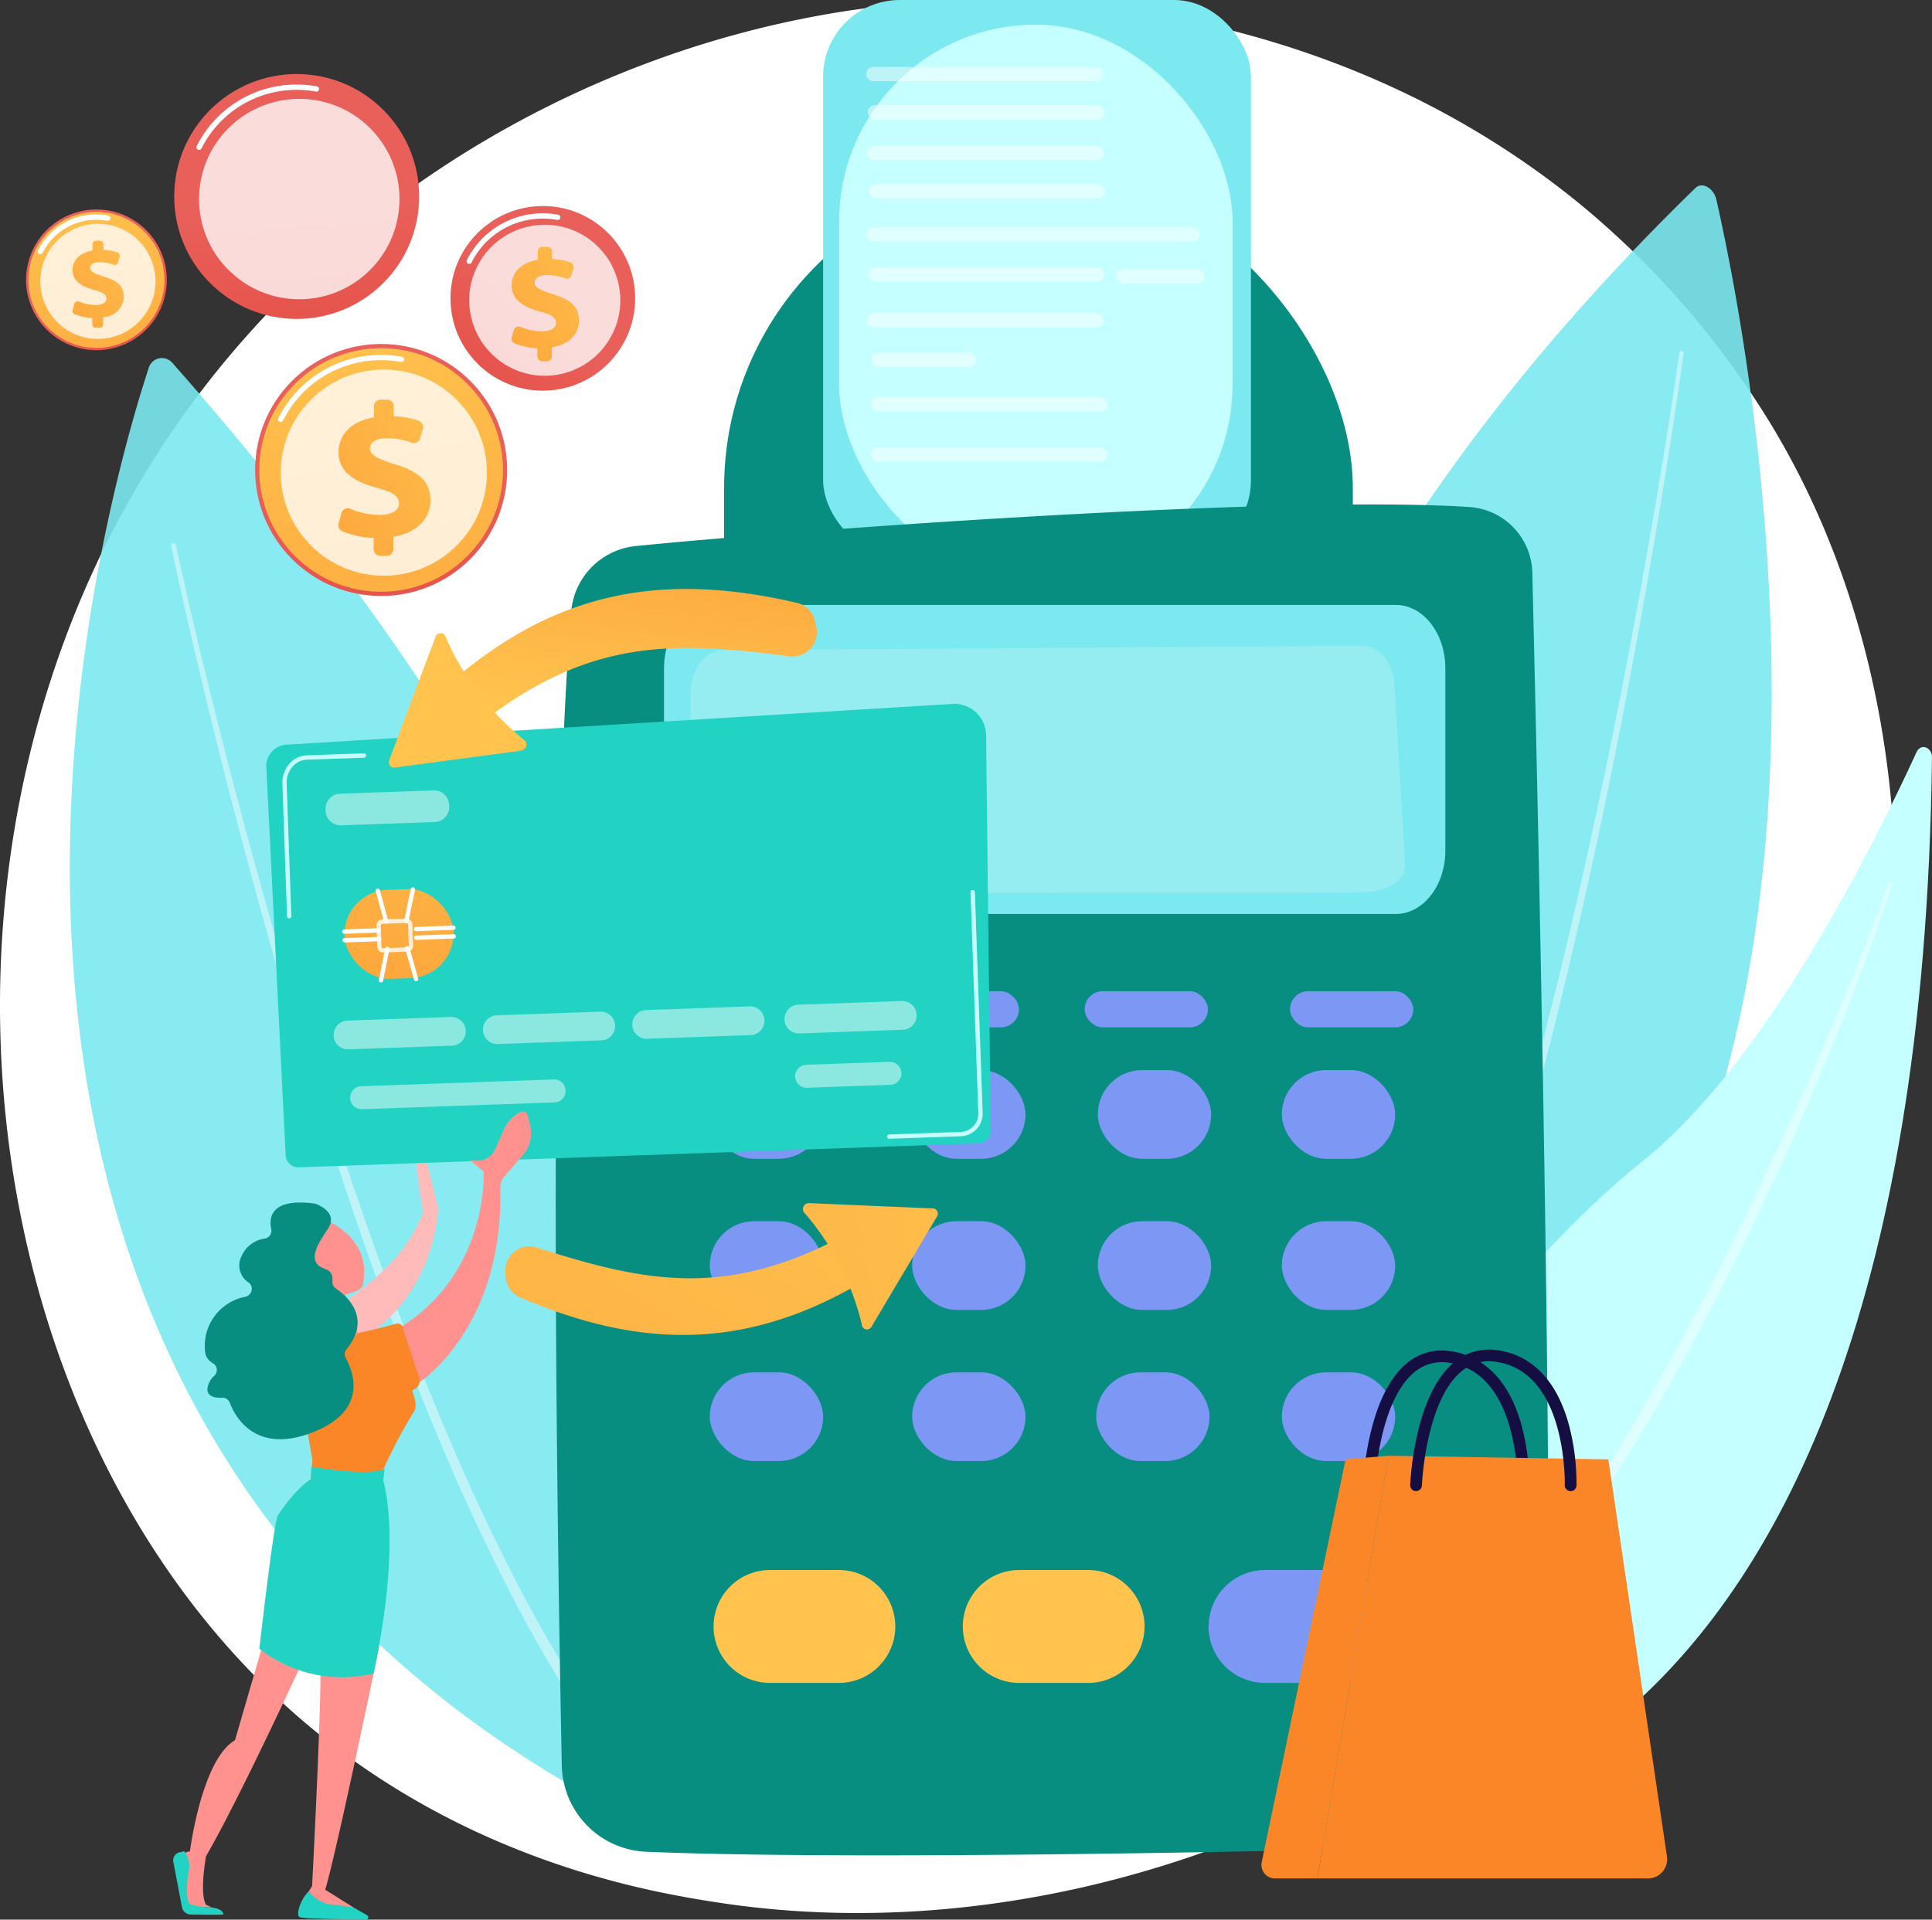 <svg xmlns="http://www.w3.org/2000/svg" xmlns:xlink="http://www.w3.org/1999/xlink" width="181.347" height="180.225" viewBox="0 0 181.347 180.225">
  <rect x="0" y="0" width="181.347" height="180.225" fill="#333333" stroke="none"/>
  <defs>
    <linearGradient id="linear-gradient" x1="12.325" y1="5.479" x2="16.42" y2="-0.862" gradientUnits="objectBoundingBox">
      <stop offset="0" stop-color="#ffc34e"/>
      <stop offset="1" stop-color="#fb8627"/>
    </linearGradient>
    <linearGradient id="linear-gradient-2" x1="11.216" y1="2.951" x2="15.31" y2="-3.391" xlink:href="#linear-gradient"/>
    <linearGradient id="linear-gradient-3" x1="-0.184" y1="1.294" x2="0.486" y2="0.516" gradientUnits="objectBoundingBox">
      <stop offset="0" stop-color="#e1473d"/>
      <stop offset="1" stop-color="#e9605a"/>
    </linearGradient>
    <linearGradient id="linear-gradient-4" x1="0.878" y1="-0.071" x2="-1.173" y2="3.028" xlink:href="#linear-gradient"/>
    <linearGradient id="linear-gradient-5" x1="1.304" y1="-0.302" x2="-1.589" y2="2.559" xlink:href="#linear-gradient"/>
    <linearGradient id="linear-gradient-11" x1="1.304" y1="-0.302" x2="-1.589" y2="2.559" xlink:href="#linear-gradient"/>
    <linearGradient id="linear-gradient-15" x1="-13.118" y1="-3.746" x2="-13.519" y2="-2.841" gradientUnits="objectBoundingBox">
      <stop offset="0" stop-color="#febbba"/>
      <stop offset="1" stop-color="#ff928e"/>
    </linearGradient>
    <linearGradient id="linear-gradient-16" x1="1.884" y1="0.349" x2="-4.911" y2="4.11" xlink:href="#linear-gradient"/>
    <linearGradient id="linear-gradient-17" x1="3.37" y1="0.659" x2="-16.625" y2="4.094" xlink:href="#linear-gradient"/>
    <linearGradient id="linear-gradient-18" x1="1.182" y1="-2.007" x2="-0.616" y2="4.602" xlink:href="#linear-gradient"/>
    <linearGradient id="linear-gradient-19" x1="1.843" y1="1.247" x2="2.474" y2="-0.763" xlink:href="#linear-gradient"/>
    <linearGradient id="linear-gradient-20" x1="4.88" y1="0.594" x2="6.706" y2="-1.764" xlink:href="#linear-gradient"/>
    <linearGradient id="linear-gradient-21" x1="-14.426" y1="0.5" x2="-13.426" y2="0.5" xlink:href="#linear-gradient-15"/>
    <linearGradient id="linear-gradient-22" x1="-27.735" y1="0.5" x2="-26.735" y2="0.5" xlink:href="#linear-gradient-15"/>
    <linearGradient id="linear-gradient-23" x1="-15.879" y1="0.5" x2="-14.879" y2="0.5" xlink:href="#linear-gradient-15"/>
    <linearGradient id="linear-gradient-24" x1="-16.802" y1="-2.729" x2="-14.783" y2="0.557" xlink:href="#linear-gradient"/>
    <linearGradient id="linear-gradient-25" x1="-44.966" y1="0.5" x2="-43.966" y2="0.5" xlink:href="#linear-gradient-15"/>
    <linearGradient id="linear-gradient-26" x1="-23.354" y1="0.531" x2="-19.373" y2="0.806" xlink:href="#linear-gradient-15"/>
    <linearGradient id="linear-gradient-27" x1="-14.625" y1="0.5" x2="-13.625" y2="0.5" gradientUnits="objectBoundingBox">
      <stop offset="0" stop-color="#2b3582"/>
      <stop offset="1" stop-color="#150e42"/>
    </linearGradient>
    <linearGradient id="linear-gradient-28" x1="-6.981" y1="0.276" x2="-5.88" y2="1.692" xlink:href="#linear-gradient"/>
    <linearGradient id="linear-gradient-29" x1="-20.915" y1="-1.076" x2="-14.764" y2="1.289" xlink:href="#linear-gradient"/>
    <linearGradient id="linear-gradient-30" x1="-15.194" y1="0.5" x2="-14.194" y2="0.5" xlink:href="#linear-gradient-27"/>
  </defs>
  <g id="transfer" transform="translate(-446.278 -455)">
    <path id="Path_600" data-name="Path 600" d="M616.746,576.337c-17.263,40.647-63.247,63.417-103.124,57.275-6.489-1-24.278-3.977-40.028-18.022-30.32-27.039-36.8-80.58-12.346-118.311,17.8-27.462,49.712-43.029,80.033-42.25,6.531.168,31.561,1.2,53.558,19.34a82.493,82.493,0,0,1,16.78,19.038C626.7,516.99,628,549.847,616.746,576.337Z" fill="#fff"/>
    <g id="Group_170" data-name="Group 170" transform="translate(555.646 472.404)">
      <g id="Group_168" data-name="Group 168" transform="translate(0 0)" opacity="0.9">
        <path id="Path_601" data-name="Path 601" d="M2197.192,726.741c3.8,16.736,22.763,114.343-47.207,131.928,0,0-25.7-64.054,45.244-133.039C2195.85,725.026,2196.944,725.648,2197.192,726.741Z" transform="translate(-2145.45 -725.394)" fill="#7be9ef"/>
        <path id="Path_602" data-name="Path 602" d="M2437.406,967.1c-.688,4.819-1.464,9.629-2.277,14.43s-1.68,9.595-2.594,14.378q-2.735,14.352-6.133,28.562-1.728,7.1-3.661,14.137c-1.313,4.687-2.708,9.349-4.217,13.974-1.529,4.617-3.182,9.193-5.027,13.687s-5.146,8.49-7.587,12.673c-.132.226,1.2.936,1.428,1.069a.474.474,0,0,0,.649-.17l0,0a107.289,107.289,0,0,0,6.322-13.235c1.834-4.528,3.473-9.129,4.985-13.769,1.492-4.646,2.868-9.326,4.162-14.028q1.916-7.06,3.6-14.177,3.357-14.235,6.006-28.62,1.338-7.187,2.528-14.4c.791-4.809,1.544-9.623,2.211-14.454a.2.2,0,1,0-.4-.055Z" transform="translate(-2389.138 -951.383)" fill="#fff" opacity="0.45"/>
      </g>
      <g id="Group_169" data-name="Group 169" transform="translate(13.555 52.731)">
        <path id="Path_603" data-name="Path 603" d="M2414.471,1545.6c.012-.966-1.06-1.338-1.444-.5-3.712,8.1-14,28.941-25.449,38.175-18.638,15.035-36.588,43.736-30.222,63.111C2357.357,1646.381,2413.215,1650.813,2414.471,1545.6Z" transform="translate(-2356.048 -1544.63)" fill="#c5ffff"/>
        <path id="Path_604" data-name="Path 604" d="M2533.292,1742.3c-.062.2-.153.447-.233.677l-.256.7-.526,1.394-1.074,2.777q-1.092,2.767-2.236,5.5-2.274,5.478-4.711,10.848c-3.271,7.143-6.693,14.185-10.429,20.974-1.88,3.383-3.769,6.76-5.776,10.032s-4.078,6.485-6.251,9.595a118.9,118.9,0,0,1-14.294,17.215.23.23,0,0,0-.024.284.151.151,0,0,0,.23.039,91.4,91.4,0,0,0,7.774-7.913c2.452-2.831,4.761-5.835,7-8.91a192.236,192.236,0,0,0,12.187-19.655c1.866-3.42,3.636-6.915,5.363-10.438s3.387-7.1,4.959-10.727,3.111-7.281,4.557-10.987q1.079-2.783,2.11-5.594c.34-.939.68-1.878,1.008-2.824l.483-1.424.235-.716c.076-.246.153-.466.227-.754a.215.215,0,0,0-.109-.253.156.156,0,0,0-.2.115Z" transform="translate(-2478.987 -1729.417)" fill="#fff" opacity="0.43"/>
      </g>
    </g>
    <g id="Group_171" data-name="Group 171" transform="translate(452.837 488.616)" opacity="0.9">
      <path id="Path_605" data-name="Path 605" d="M555.6,978.15c-4.755,14.5-28.982,100.02,47.184,137.169,0,0,30.442-52.195-44.991-137.625A1.291,1.291,0,0,0,555.6,978.15Z" transform="translate(-548.188 -977.258)" fill="#7be9ef"/>
      <path id="Path_606" data-name="Path 606" d="M695.889,1247.559c1.005,4.774,2.108,9.522,3.252,14.261s2.347,9.464,3.6,14.175c2.511,9.422,5.234,18.789,8.244,28.068s6.3,18.47,10.091,27.471q2.818,6.758,6.133,13.3a123.209,123.209,0,0,0,7.34,12.7.525.525,0,1,0,.872-.584v0a122.21,122.21,0,0,1-7.342-12.56q-3.331-6.482-6.173-13.211c-3.819-8.949-7.149-18.108-10.208-27.352s-5.821-18.591-8.378-27.99q-1.918-7.05-3.673-14.144c-1.167-4.729-2.294-9.47-3.322-14.228v0a.222.222,0,0,0-.435.093Z" transform="translate(-686.378 -1229.91)" fill="#fff" opacity="0.45"/>
    </g>
    <g id="Group_176" data-name="Group 176" transform="translate(498.444 455)">
      <rect id="Rectangle_78" data-name="Rectangle 78" width="59.015" height="64.638" rx="29.508" transform="translate(15.802 16.303)" fill="#078e81"/>
      <g id="Group_173" data-name="Group 173" transform="translate(25.098 0)">
        <rect id="Rectangle_79" data-name="Rectangle 79" width="40.155" height="52.279" rx="7.192" fill="#7be9ef"/>
        <rect id="Rectangle_80" data-name="Rectangle 80" width="36.924" height="52.279" rx="18.462" transform="translate(1.503 2.313)" fill="#c5ffff"/>
        <g id="Group_172" data-name="Group 172" transform="translate(4.035 6.286)" opacity="0.5">
          <rect id="Rectangle_81" data-name="Rectangle 81" width="22.208" height="1.337" rx="0.668" fill="#fff"/>
          <rect id="Rectangle_82" data-name="Rectangle 82" width="22.208" height="1.337" rx="0.668" transform="translate(0.154 3.599)" fill="#fff"/>
          <rect id="Rectangle_83" data-name="Rectangle 83" width="22.208" height="1.337" rx="0.668" transform="translate(0.077 7.396)" fill="#fff"/>
          <rect id="Rectangle_84" data-name="Rectangle 84" width="22.208" height="1.337" rx="0.668" transform="translate(0.446 30.992)" fill="#fff"/>
          <rect id="Rectangle_85" data-name="Rectangle 85" width="22.208" height="1.337" rx="0.668" transform="translate(0.446 35.727)" fill="#fff"/>
          <rect id="Rectangle_86" data-name="Rectangle 86" width="22.208" height="1.337" rx="0.668" transform="translate(0.231 10.994)" fill="#fff"/>
          <rect id="Rectangle_87" data-name="Rectangle 87" width="31.307" height="1.337" rx="0.668" transform="translate(0 15.056)" fill="#fff"/>
          <rect id="Rectangle_88" data-name="Rectangle 88" width="22.208" height="1.337" rx="0.668" transform="translate(0.154 18.808)" fill="#fff"/>
          <rect id="Rectangle_89" data-name="Rectangle 89" width="22.208" height="1.337" rx="0.668" transform="translate(0.077 23.127)" fill="#fff"/>
          <rect id="Rectangle_90" data-name="Rectangle 90" width="8.294" height="1.337" rx="0.668" transform="translate(23.476 18.98)" fill="#fff"/>
          <rect id="Rectangle_91" data-name="Rectangle 91" width="9.887" height="1.337" rx="0.668" transform="translate(0.446 26.821)" fill="#fff"/>
        </g>
      </g>
      <g id="Group_175" data-name="Group 175" transform="translate(0 47.364)">
        <g id="Group_174" data-name="Group 174">
          <path id="Path_607" data-name="Path 607" d="M1348.407,1197.324c.491,20.207,2.082,89.909,1.322,114.609a4.909,4.909,0,0,1-4.7,4.8c-12.676.424-59.146,1.5-79.88.609a8.27,8.27,0,0,1-7.842-8.169c-.431-21.21-1.381-80.866.878-108.194a6.749,6.749,0,0,1,5.99-6.209c13.8-1.41,60.474-4.856,78.387-3.67A6.329,6.329,0,0,1,1348.407,1197.324Z" transform="translate(-1256.74 -1190.859)" fill="#078e81"/>
          <path id="Path_608" data-name="Path 608" d="M1487.985,1343.275V1360.4c0,3.284-2.083,5.946-4.653,5.946H1419.3c-2.57,0-4.653-2.662-4.653-5.946v-17.125c0-3.284,2.083-5.946,4.653-5.946h64.031C1485.9,1337.329,1487.985,1339.991,1487.985,1343.275Z" transform="translate(-1404.484 -1327.901)" fill="#7be9ef"/>
          <path id="Path_609" data-name="Path 609" d="M1454.366,1398.531a2.8,2.8,0,0,1,2.172-1.164l59.926-.4c1.6-.011,2.932,1.556,3.054,3.6l1.013,17c.083,1.392-1.723,2.538-4.006,2.542l-58.911.107c-2.28,0-4.148-1.132-4.148-2.522l0-16.38A4.561,4.561,0,0,1,1454.366,1398.531Z" transform="translate(-1440.802 -1383.702)" fill="#fff" opacity="0.2"/>
        </g>
        <path id="Path_610" data-name="Path 610" d="M1486.8,2750.276a5.3,5.3,0,0,0,5.3,5.3h6.458a5.3,5.3,0,0,0,5.3-5.3h0a5.3,5.3,0,0,0-5.3-5.3H1492.1a5.3,5.3,0,0,0-5.3,5.3Z" transform="translate(-1471.987 -2644.939)" fill="url(#linear-gradient)"/>
        <path id="Path_611" data-name="Path 611" d="M2208.691,2750.276a5.305,5.305,0,0,0,5.3,5.3h6.458a5.3,5.3,0,0,0,5.3-5.3h0a5.3,5.3,0,0,0-5.3-5.3H2214a5.3,5.3,0,0,0-5.3,5.3Z" transform="translate(-2147.417 -2644.939)" fill="#7d97f4"/>
        <path id="Path_612" data-name="Path 612" d="M1850.369,2750.276a5.3,5.3,0,0,0,5.3,5.3h6.458a5.3,5.3,0,0,0,5.3-5.3h0a5.3,5.3,0,0,0-5.3-5.3h-6.458a5.3,5.3,0,0,0-5.3,5.3Z" transform="translate(-1812.16 -2644.939)" fill="url(#linear-gradient-2)"/>
        <rect id="Rectangle_92" data-name="Rectangle 92" width="10.641" height="8.328" rx="4.164" transform="translate(68.152 53.1)" fill="#7d97f4"/>
        <rect id="Rectangle_93" data-name="Rectangle 93" width="10.641" height="8.328" rx="4.164" transform="translate(68.152 67.288)" fill="#7d97f4"/>
        <rect id="Rectangle_94" data-name="Rectangle 94" width="10.641" height="8.328" rx="4.164" transform="translate(68.152 81.477)" fill="#7d97f4"/>
        <rect id="Rectangle_95" data-name="Rectangle 95" width="10.641" height="8.328" rx="4.164" transform="translate(50.879 53.1)" fill="#7d97f4"/>
        <rect id="Rectangle_96" data-name="Rectangle 96" width="10.641" height="8.328" rx="4.164" transform="translate(50.879 67.288)" fill="#7d97f4"/>
        <rect id="Rectangle_97" data-name="Rectangle 97" width="10.641" height="8.328" rx="4.164" transform="translate(50.724 81.477)" fill="#7d97f4"/>
        <rect id="Rectangle_98" data-name="Rectangle 98" width="10.641" height="8.328" rx="4.164" transform="translate(33.452 53.1)" fill="#7d97f4"/>
        <rect id="Rectangle_99" data-name="Rectangle 99" width="10.641" height="8.328" rx="4.164" transform="translate(33.452 67.288)" fill="#7d97f4"/>
        <rect id="Rectangle_100" data-name="Rectangle 100" width="10.641" height="8.328" rx="4.164" transform="translate(33.452 81.477)" fill="#7d97f4"/>
        <rect id="Rectangle_101" data-name="Rectangle 101" width="10.641" height="8.328" rx="4.164" transform="translate(14.457 53.1)" fill="#7d97f4"/>
        <rect id="Rectangle_102" data-name="Rectangle 102" width="10.641" height="8.328" rx="4.164" transform="translate(14.457 67.288)" fill="#7d97f4"/>
        <rect id="Rectangle_103" data-name="Rectangle 103" width="10.641" height="8.328" rx="4.164" transform="translate(14.457 81.477)" fill="#7d97f4"/>
        <rect id="Rectangle_104" data-name="Rectangle 104" width="11.567" height="3.393" rx="1.696" transform="translate(12.631 45.697)" fill="#7d97f4"/>
        <rect id="Rectangle_105" data-name="Rectangle 105" width="11.567" height="3.393" rx="1.696" transform="translate(31.909 45.697)" fill="#7d97f4"/>
        <rect id="Rectangle_106" data-name="Rectangle 106" width="11.567" height="3.393" rx="1.696" transform="translate(49.645 45.697)" fill="#7d97f4"/>
        <rect id="Rectangle_107" data-name="Rectangle 107" width="11.567" height="3.393" rx="1.696" transform="translate(68.923 45.697)" fill="#7d97f4"/>
      </g>
    </g>
    <g id="Group_185" data-name="Group 185" transform="translate(446.3 457.188)">
      <g id="Group_178" data-name="Group 178" transform="translate(0 15.061)">
        <circle id="Ellipse_45" data-name="Ellipse 45" cx="6.604" cy="6.604" r="6.604" transform="matrix(0.428, -0.904, 0.904, 0.428, 0.233, 12.168)" fill="url(#linear-gradient-3)"/>
        <circle id="Ellipse_46" data-name="Ellipse 46" cx="6.384" cy="6.384" r="6.384" transform="translate(0 9.029) rotate(-45)" fill="url(#linear-gradient-4)"/>
        <path id="Path_613" data-name="Path 613" d="M501.5,771.58a.248.248,0,0,1-.221-.36,6.115,6.115,0,0,1,5.486-3.378,6.2,6.2,0,0,1,1.108.1.248.248,0,0,1-.089.488,5.686,5.686,0,0,0-1.019-.092,5.622,5.622,0,0,0-5.043,3.105A.248.248,0,0,1,501.5,771.58Z" transform="translate(-497.737 -764.956)" fill="#fff"/>
        <circle id="Ellipse_47" data-name="Ellipse 47" cx="5.404" cy="5.404" r="5.404" transform="translate(1.526 9.168) rotate(-45)" fill="#fff" opacity="0.78"/>
        <g id="Group_177" data-name="Group 177" transform="translate(6.788 5.344)">
          <path id="Path_614" data-name="Path 614" d="M553.931,813.844v-.588a4.794,4.794,0,0,1-1.65-.358.34.34,0,0,1-.188-.4l.149-.548a.343.343,0,0,1,.465-.224,3.979,3.979,0,0,0,1.523.321c.59,0,1.03-.2,1.03-.61,0-.37-.34-.59-1.16-.81-1.171-.32-2.011-.83-2.011-1.861,0-.93.68-1.641,1.861-1.831v-.588a.343.343,0,0,1,.343-.343h.345a.342.342,0,0,1,.342.343v.528a4.369,4.369,0,0,1,1.307.235.341.341,0,0,1,.213.411l-.137.506a.342.342,0,0,1-.451.231,3.566,3.566,0,0,0-1.282-.233c-.7,0-.9.29-.9.55,0,.32.42.54,1.331.82,1.3.39,1.841.93,1.841,1.9a2,2,0,0,1-1.941,1.891v.658a.342.342,0,0,1-.343.343h-.345A.343.343,0,0,1,553.931,813.844Z" transform="translate(-552.081 -806.003)" fill="url(#linear-gradient-5)"/>
        </g>
      </g>
      <g id="Group_180" data-name="Group 180" transform="translate(11.569 0)">
        <circle id="Ellipse_48" data-name="Ellipse 48" cx="11.496" cy="11.496" r="11.496" transform="translate(0 16.258) rotate(-45)" fill="url(#linear-gradient-3)"/>
        <circle id="Ellipse_49" data-name="Ellipse 49" cx="11.114" cy="11.114" r="11.114" transform="translate(0.541 16.258) rotate(-45)" fill="url(#linear-gradient-4)"/>
        <path id="Path_615" data-name="Path 615" d="M732.959,584.481a.248.248,0,0,1-.221-.36,10.463,10.463,0,0,1,9.386-5.779,10.6,10.6,0,0,1,1.9.171.248.248,0,1,1-.089.488,10.1,10.1,0,0,0-1.806-.162,9.97,9.97,0,0,0-8.943,5.506A.248.248,0,0,1,732.959,584.481Z" transform="translate(-725.866 -572.591)" fill="#fff"/>
        <circle id="Ellipse_50" data-name="Ellipse 50" cx="9.407" cy="9.407" r="9.407" transform="translate(3.197 16.5) rotate(-45)" fill="#fff" opacity="0.78"/>
        <g id="Group_179" data-name="Group 179" transform="translate(12.357 9.843)">
          <path id="Path_616" data-name="Path 616" d="M821.559,655.569v-1.023a8.35,8.35,0,0,1-2.872-.623.592.592,0,0,1-.327-.7l.26-.953a.6.6,0,0,1,.81-.39,6.929,6.929,0,0,0,2.651.558c1.028,0,1.794-.348,1.794-1.062,0-.644-.592-1.028-2.02-1.411-2.038-.557-3.5-1.446-3.5-3.24,0-1.62,1.184-2.856,3.24-3.187v-1.023a.6.6,0,0,1,.6-.6h.6a.6.6,0,0,1,.6.6v.919a7.61,7.61,0,0,1,2.276.409.593.593,0,0,1,.371.716l-.239.882a.6.6,0,0,1-.785.4,6.21,6.21,0,0,0-2.232-.405c-1.219,0-1.567.505-1.567.958,0,.557.731.94,2.316,1.428,2.264.679,3.2,1.62,3.2,3.309,0,1.55-1.149,2.943-3.379,3.292v1.145a.6.6,0,0,1-.6.6h-.6A.6.6,0,0,1,821.559,655.569Z" transform="translate(-818.339 -641.919)" fill="url(#linear-gradient-5)"/>
        </g>
      </g>
      <g id="Group_182" data-name="Group 182" transform="translate(19.026 25.206)">
        <circle id="Ellipse_51" data-name="Ellipse 51" cx="11.829" cy="11.829" r="11.829" transform="translate(0 16.729) rotate(-45)" fill="url(#linear-gradient-3)"/>
        <circle id="Ellipse_52" data-name="Ellipse 52" cx="11.436" cy="11.436" r="11.436" transform="translate(0.556 16.729) rotate(-45)" fill="url(#linear-gradient-4)"/>
        <path id="Path_617" data-name="Path 617" d="M852.01,978.951a.248.248,0,0,1-.221-.36,10.76,10.76,0,0,1,9.651-5.942,10.907,10.907,0,0,1,1.949.175.248.248,0,0,1-.089.488,10.409,10.409,0,0,0-1.86-.167,10.266,10.266,0,0,0-9.209,5.67A.248.248,0,0,1,852.01,978.951Z" transform="translate(-844.711 -966.724)" fill="#fff"/>
        <circle id="Ellipse_53" data-name="Ellipse 53" cx="9.679" cy="9.679" r="9.679" transform="translate(3.29 16.979) rotate(-45)" fill="#fff" opacity="0.78"/>
        <g id="Group_181" data-name="Group 181" transform="translate(12.715 10.128)">
          <path id="Path_618" data-name="Path 618" d="M943.074,1052v-1.053a8.591,8.591,0,0,1-2.955-.641.609.609,0,0,1-.337-.72l.267-.981a.614.614,0,0,1,.833-.4,7.131,7.131,0,0,0,2.728.574c1.057,0,1.846-.358,1.846-1.093,0-.663-.609-1.057-2.079-1.451-2.1-.573-3.6-1.488-3.6-3.333,0-1.667,1.219-2.939,3.333-3.28v-1.053a.614.614,0,0,1,.614-.614h.619a.614.614,0,0,1,.614.614v.946a7.826,7.826,0,0,1,2.342.421.611.611,0,0,1,.382.737l-.246.907a.612.612,0,0,1-.808.413,6.388,6.388,0,0,0-2.3-.417c-1.255,0-1.613.52-1.613.986,0,.573.753.968,2.383,1.47,2.33.7,3.3,1.667,3.3,3.405,0,1.595-1.183,3.029-3.477,3.387V1052a.614.614,0,0,1-.614.614h-.619A.614.614,0,0,1,943.074,1052Z" transform="translate(-939.76 -1037.957)" fill="url(#linear-gradient-11)"/>
        </g>
      </g>
      <g id="Group_184" data-name="Group 184" transform="translate(39.081 13.972)">
        <circle id="Ellipse_54" data-name="Ellipse 54" cx="8.667" cy="8.667" r="8.667" transform="translate(3.183 3.183)" fill="url(#linear-gradient-3)"/>
        <circle id="Ellipse_55" data-name="Ellipse 55" cx="8.379" cy="8.379" r="8.379" transform="translate(0 11.85) rotate(-45)" fill="url(#linear-gradient-4)"/>
        <path id="Path_619" data-name="Path 619" d="M1126.944,770.891a.248.248,0,0,1-.221-.36,7.949,7.949,0,0,1,7.131-4.39,8.04,8.04,0,0,1,1.44.13.248.248,0,1,1-.089.488,7.544,7.544,0,0,0-1.351-.122,7.456,7.456,0,0,0-6.688,4.118A.248.248,0,0,1,1126.944,770.891Z" transform="translate(-1122.003 -762.274)" fill="#fff"/>
        <circle id="Ellipse_56" data-name="Ellipse 56" cx="7.092" cy="7.092" r="7.092" transform="matrix(0.973, -0.23, 0.23, 0.973, 3.501, 6.76)" fill="#fff" opacity="0.78"/>
        <g id="Group_183" data-name="Group 183" transform="translate(8.909 7.013)">
          <path id="Path_620" data-name="Path 620" d="M1194.628,825.312v-.771a6.291,6.291,0,0,1-2.165-.469.446.446,0,0,1-.247-.527l.2-.719a.45.45,0,0,1,.611-.294,5.224,5.224,0,0,0,2,.421c.775,0,1.353-.263,1.353-.8,0-.486-.446-.775-1.523-1.063-1.536-.42-2.639-1.09-2.639-2.442,0-1.221.893-2.153,2.442-2.4v-.772a.45.45,0,0,1,.45-.45h.453a.45.45,0,0,1,.45.45v.693a5.737,5.737,0,0,1,1.716.308.447.447,0,0,1,.28.54l-.18.665a.448.448,0,0,1-.592.3,4.681,4.681,0,0,0-1.683-.306c-.919,0-1.182.381-1.182.722,0,.42.552.709,1.746,1.077,1.707.512,2.416,1.221,2.416,2.495,0,1.169-.867,2.219-2.547,2.482v.863a.45.45,0,0,1-.45.45h-.453A.45.45,0,0,1,1194.628,825.312Z" transform="translate(-1192.2 -815.021)" fill="url(#linear-gradient-5)"/>
        </g>
      </g>
    </g>
    <g id="Group_201" data-name="Group 201" transform="translate(462.538 510.296)">
      <path id="Path_621" data-name="Path 621" d="M860.082,2121.552s-.282,12.256-13.168,14.4l-2.313-2.284s11.159-3.794,14.063-11.723l-.62-4.2.437-2.782Z" transform="translate(-835.223 -2063.414)" fill="url(#linear-gradient-15)"/>
      <g id="Group_186" data-name="Group 186" transform="translate(31.18 57.655)">
        <path id="Path_622" data-name="Path 622" d="M1219.6,2237.994c-12.014,8.141-22.548,8.519-34.91,3.213a2.239,2.239,0,0,1-1.357-1.987l-.016-.5a2.235,2.235,0,0,1,2.912-2.2c10.639,3.391,18.572,5.086,30.98-2.3a2.234,2.234,0,0,1,3.35,1.6h0A2.237,2.237,0,0,1,1219.6,2237.994Z" transform="translate(-1183.314 -2232.354)" fill="url(#linear-gradient-16)"/>
        <path id="Path_623" data-name="Path 623" d="M1623.649,2221.448l6.17-10.384a.487.487,0,0,0-.4-.735l-11.61-.5a.564.564,0,0,0-.526.82,24.878,24.878,0,0,1,5.515,10.776A.485.485,0,0,0,1623.649,2221.448Z" transform="translate(-1589.294 -2209.825)" fill="url(#linear-gradient-17)"/>
      </g>
      <g id="Group_198" data-name="Group 198" transform="translate(8.726 10.789)">
        <path id="Path_624" data-name="Path 624" d="M902.045,1484.649l.375,32.123.058,4.974a1.185,1.185,0,0,1-1.139,1.221l-63.817,2.253a1.185,1.185,0,0,1-1.222-1.138l-.248-4.967-1.578-31.688a2.057,2.057,0,0,1,2.1-1.9l62.312-3.816a2.977,2.977,0,0,1,3.159,2.934Z" transform="translate(-834.473 -1481.71)" fill="#22d3c4"/>
        <path id="Path_625" data-name="Path 625" d="M924.91,1545.9a1.116,1.116,0,0,1-1.085,1.14l-60.793,2.146a1.116,1.116,0,0,1-1.163-1.061l-1.714-34.207a1.944,1.944,0,0,1,2-1.77l59.36-3.6a2.869,2.869,0,0,1,2.1.736,2.744,2.744,0,0,1,.9,2Z" transform="translate(-858.501 -1506.814)" fill="#22d3c4"/>
        <g id="Group_187" data-name="Group 187" transform="translate(58.284 17.473)">
          <path id="Path_626" data-name="Path 626" d="M1740.187,1776.526a.2.2,0,0,1-.007-.405l6.806-.24a1.734,1.734,0,0,0,1.561-1.684l-.735-20.815a.2.2,0,0,1,.2-.21.206.206,0,0,1,.209.2l.735,20.815a2.137,2.137,0,0,1-1.951,2.1l-6.806.24Z" transform="translate(-1739.985 -1753.172)" fill="#c5ffff"/>
        </g>
        <g id="Group_188" data-name="Group 188" transform="translate(1.511 4.645)">
          <path id="Path_627" data-name="Path 627" d="M858.6,1569.371a.2.2,0,0,1-.2-.2l-.44-12.476a2.7,2.7,0,0,1,.607-1.785,2.224,2.224,0,0,1,1.647-.85l5.406-.191a.206.206,0,0,1,.21.2.2.2,0,0,1-.2.209l-5.406.191a1.825,1.825,0,0,0-1.348.7,2.293,2.293,0,0,0-.516,1.513l.44,12.476a.2.2,0,0,1-.2.209Z" transform="translate(-857.952 -1553.873)" fill="#c5ffff"/>
        </g>
        <g id="Group_195" data-name="Group 195" transform="translate(7.132 17.213)">
          <rect id="Rectangle_108" data-name="Rectangle 108" width="10.25" height="8.362" rx="4.181" transform="matrix(0.999, -0.035, 0.035, 0.999, 0.069, 0.39)" fill="url(#linear-gradient-18)"/>
          <g id="Group_194" data-name="Group 194">
            <path id="Path_628" data-name="Path 628" d="M995.916,1798.089a.562.562,0,0,1-.561-.542l-.07-1.979a.562.562,0,0,1,.541-.581l2.249-.079a.561.561,0,0,1,.581.541h0l.07,1.978a.561.561,0,0,1-.541.581l-2.248.079Zm2.179-2.775h-.006l-2.248.079a.157.157,0,0,0-.151.162l.07,1.978a.155.155,0,0,0,.05.109.16.16,0,0,0,.112.042l2.248-.079a.156.156,0,0,0,.151-.162l-.07-1.978a.156.156,0,0,0-.156-.151Z" transform="translate(-992.066 -1791.963)" fill="#fff" opacity="0.8"/>
            <g id="Group_189" data-name="Group 189" transform="translate(0 3.847)">
              <path id="Path_629" data-name="Path 629" d="M945.48,1809.422a.2.2,0,0,1-.007-.405l3.235-.114a.207.207,0,0,1,.209.2.2.2,0,0,1-.2.209l-3.235.114Z" transform="translate(-945.278 -1808.903)" fill="#fff"/>
              <path id="Path_630" data-name="Path 630" d="M945.923,1821.983a.2.2,0,0,1-.007-.4l3.235-.114a.205.205,0,0,1,.209.2.2.2,0,0,1-.2.21l-3.235.114Z" transform="translate(-945.693 -1820.655)" fill="#fff"/>
            </g>
            <g id="Group_190" data-name="Group 190" transform="translate(6.739 3.599)">
              <path id="Path_631" data-name="Path 631" d="M1050.184,1805.585a.2.2,0,0,1-.007-.405l3.5-.124a.2.2,0,0,1,.014.4l-3.5.124Z" transform="translate(-1049.982 -1805.055)" fill="#fff"/>
              <path id="Path_632" data-name="Path 632" d="M1050.627,1818.156a.2.2,0,0,1-.007-.405l3.5-.124a.208.208,0,0,1,.209.2.2.2,0,0,1-.2.209l-3.5.124Z" transform="translate(-1050.396 -1816.818)" fill="#fff"/>
            </g>
            <g id="Group_193" data-name="Group 193" transform="translate(3.144)">
              <g id="Group_191" data-name="Group 191">
                <path id="Path_633" data-name="Path 633" d="M995.13,1754.251a.2.2,0,0,1-.2-.149l-.8-2.909a.2.2,0,0,1,.391-.107l.8,2.909a.2.2,0,0,1-.142.249A.2.2,0,0,1,995.13,1754.251Z" transform="translate(-994.129 -1750.82)" fill="#fff"/>
                <path id="Path_634" data-name="Path 634" d="M1035.922,1752.5a.22.22,0,0,1-.042,0,.2.2,0,0,1-.157-.24l.617-2.959a.2.2,0,0,1,.4.083l-.617,2.959A.2.2,0,0,1,1035.922,1752.5Z" transform="translate(-1033.043 -1749.135)" fill="#fff"/>
              </g>
              <g id="Group_192" data-name="Group 192" transform="translate(0.297 5.506)">
                <path id="Path_635" data-name="Path 635" d="M998.947,1839.078a.186.186,0,0,1-.04,0,.2.2,0,0,1-.159-.238l.591-2.958a.2.2,0,0,1,.4.079l-.591,2.958A.2.2,0,0,1,998.947,1839.078Z" transform="translate(-998.745 -1835.648)" fill="#fff"/>
                <path id="Path_636" data-name="Path 636" d="M1038.144,1838a.2.2,0,0,1-.195-.147l-.824-2.908a.2.2,0,0,1,.39-.111l.824,2.908a.2.2,0,0,1-.14.25A.205.205,0,0,1,1038.144,1838Z" transform="translate(-1034.648 -1834.683)" fill="#fff"/>
              </g>
            </g>
          </g>
        </g>
        <path id="Path_637" data-name="Path 637" d="M932.74,1609.449a1.4,1.4,0,0,1-1.353,1.451l-8.787.31a1.4,1.4,0,0,1-1.452-1.353l-.006-.161a1.4,1.4,0,0,1,1.353-1.452l8.788-.31a1.4,1.4,0,0,1,1.452,1.353Z" transform="translate(-915.564 -1599.81)" fill="#fff" opacity="0.47"/>
        <g id="Group_196" data-name="Group 196" transform="translate(6.282 27.849)" opacity="0.47">
          <path id="Rectangle_109" data-name="Rectangle 109" d="M1.349,0h9.711a1.349,1.349,0,0,1,1.349,1.349v0A1.349,1.349,0,0,1,11.059,2.7H1.349A1.349,1.349,0,0,1,0,1.349v0A1.349,1.349,0,0,1,1.349,0Z" transform="translate(0 1.932) rotate(-2.022)" fill="#fff"/>
          <path id="Path_638" data-name="Path 638" d="M1162.971,1931.939a1.338,1.338,0,0,1-1.29,1.385l-9.725.343a1.339,1.339,0,0,1-1.385-1.291v-.02a1.339,1.339,0,0,1,1.291-1.385l9.725-.343a1.339,1.339,0,0,1,1.385,1.291Z" transform="translate(-1136.505 -1929.582)" fill="#fff"/>
          <path id="Path_639" data-name="Path 639" d="M1380.753,1924.251a1.339,1.339,0,0,1-1.291,1.385l-9.725.343a1.339,1.339,0,0,1-1.385-1.291v-.02a1.338,1.338,0,0,1,1.291-1.385l9.725-.343a1.338,1.338,0,0,1,1.385,1.291Z" transform="translate(-1340.269 -1922.389)" fill="#fff"/>
          <path id="Rectangle_110" data-name="Rectangle 110" d="M1.349,0h9.711a1.349,1.349,0,0,1,1.349,1.349v0A1.349,1.349,0,0,1,11.059,2.7H1.349A1.349,1.349,0,0,1,0,1.349v0A1.349,1.349,0,0,1,1.349,0Z" transform="translate(42.323 0.438) rotate(-2.022)" fill="#fff"/>
        </g>
        <g id="Group_197" data-name="Group 197" transform="translate(7.885 33.568)" opacity="0.47">
          <path id="Path_640" data-name="Path 640" d="M977.2,2030.525a1.064,1.064,0,0,1-1.026,1.1l-18.091.639a1.064,1.064,0,0,1-1.1-1.026v-.029a1.064,1.064,0,0,1,1.026-1.1l18.091-.639a1.064,1.064,0,0,1,1.1,1.026Z" transform="translate(-956.982 -2027.779)" fill="#fff"/>
          <path id="Rectangle_111" data-name="Rectangle 111" d="M1.079,0H8.9A1.079,1.079,0,0,1,9.98,1.079v0A1.079,1.079,0,0,1,8.9,2.158H1.079A1.079,1.079,0,0,1,0,1.079v0A1.079,1.079,0,0,1,1.079,0Z" transform="translate(41.728 0.352) rotate(-2.022)" fill="#fff"/>
        </g>
      </g>
      <g id="Group_199" data-name="Group 199" transform="translate(20.23 0)">
        <path id="Path_641" data-name="Path 641" d="M1057.941,1324.961c10.691-10.417,21.288-12.707,34.765-9.571a2.3,2.3,0,0,1,1.734,1.766l.107.508a2.3,2.3,0,0,1-2.551,2.753c-11.385-1.508-19.725-1.788-30.953,7.933a2.3,2.3,0,0,1-3.681-1.013h0A2.3,2.3,0,0,1,1057.941,1324.961Z" transform="translate(-1054.409 -1314.09)" fill="url(#linear-gradient-19)"/>
        <path id="Path_642" data-name="Path 642" d="M1017.6,1378.731l-4.368,11.631a.5.5,0,0,0,.535.672l11.846-1.591a.58.58,0,0,0,.385-.926,25.591,25.591,0,0,1-7.534-9.912A.5.5,0,0,0,1017.6,1378.731Z" transform="translate(-1013.198 -1374.267)" fill="url(#linear-gradient-20)"/>
      </g>
      <g id="Group_200" data-name="Group 200" transform="translate(0 49.059)">
        <path id="Path_643" data-name="Path 643" d="M725.419,2832.642s-6.114,13.325-9.321,18.844c0,0-.637,3.473,0,4.565l.543.241-2.534-.075a45.423,45.423,0,0,1-.049-4.932.645.645,0,0,1,.527-.244s1.086-8.608,4.233-10.445l3.049-10.5Z" transform="translate(-713.019 -2781.572)" fill="url(#linear-gradient-21)"/>
        <path id="Path_644" data-name="Path 644" d="M703.6,3161.093c0,.061-1.979.033-3.056.014a.857.857,0,0,1-.821-.675l-.813-4.273a.768.768,0,0,1,.583-.892l.454-.1a2.431,2.431,0,0,1,.444,1.725c-.2.836-.385,3,.13,3.255a7.521,7.521,0,0,0,2,.3S703.571,3160.542,703.6,3161.093Z" transform="translate(-698.901 -3085.718)" fill="#22d3c4"/>
        <path id="Path_645" data-name="Path 645" d="M887.514,3216.132a.224.224,0,0,1-.113.418c-1.8-.018-5.84-.075-6.2-.224-.463-.193.169-1.857.834-2.421l3.673,1.2Z" transform="translate(-869.319 -3140.68)" fill="#22d3c4"/>
        <path id="Path_646" data-name="Path 646" d="M903.089,2856.5s-3.951,19.113-5.068,22.841l2.644,1.659s-1.325-.225-2.307-.3a3.366,3.366,0,0,1-1.886-1.2l.317-.505s.991-19.009.75-21.167Z" transform="translate(-883.754 -2806.278)" fill="url(#linear-gradient-22)"/>
        <path id="Path_647" data-name="Path 647" d="M1028,2081.911s.545,9.942-8.507,15.022l2.179,4.971s8.2-4.957,7.892-18.477a1.571,1.571,0,0,1,.385-1.059l1.742-2.021a3.126,3.126,0,0,0,.665-2.8l-.229-.917a.475.475,0,0,0-.7-.3l-.182.106a3.2,3.2,0,0,0-1.313,1.459l-.855,1.912a1.837,1.837,0,0,1-1.835,1.081l-.529-.045Z" transform="translate(-998.862 -2076.271)" fill="url(#linear-gradient-23)"/>
        <path id="Path_648" data-name="Path 648" d="M881.245,2385.454c-1.514.42-6.645,1.77-9.848,1.715l1.966,11.1-.157,1.81,6.412-.029a49.726,49.726,0,0,1,3.229-6.281c.411-.6.105-1.323-.128-2.016l.32-.213a.872.872,0,0,0,.346-1l-1.561-4.777A.477.477,0,0,0,881.245,2385.454Z" transform="translate(-860.294 -2365.537)" fill="url(#linear-gradient-24)"/>
        <path id="Path_649" data-name="Path 649" d="M836.22,2594.481l-.126,1.1s1.812,5.426-.906,18.1a12.644,12.644,0,0,1-10.724-2.323s1.365-11.962,1.737-12.519c1.857-2.775,3.093-3.379,3.093-3.379l.056-1.2S834.525,2595.195,836.22,2594.481Z" transform="translate(-816.382 -2560.918)" fill="#22d3c4"/>
        <path id="Path_650" data-name="Path 650" d="M909.251,2339.872c.022-.03-1.339-4.109-1.339-4.109l-1.95.177-.762,4.628S908.256,2341.185,909.251,2339.872Z" transform="translate(-891.922 -2319.061)" fill="url(#linear-gradient-25)"/>
        <path id="Path_651" data-name="Path 651" d="M866.379,2232.919c.13.081,4.166,1.749,3.3,5.939a.788.788,0,0,1-.447.561,6.847,6.847,0,0,1-3.392.562c-2.114-.215-3.5-3.9-3.441-4.979S865.091,2232.118,866.379,2232.919Z" transform="translate(-851.872 -2222.651)" fill="url(#linear-gradient-26)"/>
        <path id="Path_652" data-name="Path 652" d="M755.1,2209.092c.106.014,2.332.789,1.228,2.4s-1.518,2.563-1,3.271c.476.646,1.53.278,1.438,1.62a.753.753,0,0,0,.321.681c.993.672,3.416,2.741,1.015,5.692a.751.751,0,0,0-.085.841c.7,1.261,2.18,4.955-3.167,7-5.283,2.025-7.191-1.428-7.724-2.809a.736.736,0,0,0-.729-.466c-.581.027-1.4-.069-1.365-.845a1.939,1.939,0,0,1,.664-1.232.736.736,0,0,0-.142-1.159,1.442,1.442,0,0,1-.712-.9,4.689,4.689,0,0,1,3.719-5.335.8.8,0,0,0,.622-.6l0-.013a.735.735,0,0,0-.273-.723,1.908,1.908,0,0,1-.674-2.486,2.787,2.787,0,0,1,2.178-1.648.741.741,0,0,0,.607-.885C750.79,2210.371,751,2208.554,755.1,2209.092Z" transform="translate(-741.823 -2200.452)" fill="#078e81"/>
      </g>
    </g>
    <g id="Group_202" data-name="Group 202" transform="translate(564.68 581.711)">
      <path id="Path_653" data-name="Path 653" d="M2434.4,2438.208h-.022a.549.549,0,0,1-.527-.569c.013-.343.368-8.432,4.118-11.521a5.109,5.109,0,0,1,4.2-1.118c3.159.489,5.423,2.865,6.547,6.87a21.466,21.466,0,0,1,.746,5.809.555.555,0,0,1-.565.531.549.549,0,0,1-.532-.565c0-.105.241-10.539-6.364-11.561a4.005,4.005,0,0,0-3.33.881c-3.374,2.781-3.716,10.639-3.719,10.718A.548.548,0,0,1,2434.4,2438.208Z" transform="translate(-2424.319 -2424.841)" fill="url(#linear-gradient-27)"/>
      <path id="Path_654" data-name="Path 654" d="M2400.26,2615.954l-5.5-37.273-20.654-.342-6.657,39.687h31.021A1.808,1.808,0,0,0,2400.26,2615.954Z" transform="translate(-2362.195 -2568.379)" fill="url(#linear-gradient-28)"/>
      <path id="Path_655" data-name="Path 655" d="M2293.7,2578.681l4.011-.342-6.657,39.687h-3.982a1.273,1.273,0,0,1-1.246-1.532Z" transform="translate(-2285.798 -2568.379)" fill="url(#linear-gradient-29)"/>
      <path id="Path_656" data-name="Path 656" d="M2503.347,2436.882h-.022a.548.548,0,0,1-.526-.569c.013-.343.368-8.432,4.117-11.521a5.108,5.108,0,0,1,4.2-1.118c3.159.489,5.423,2.865,6.546,6.869a21.463,21.463,0,0,1,.745,5.809.548.548,0,0,1-1.1-.034c0-.105.24-10.538-6.364-11.561a4,4,0,0,0-3.329.88c-3.371,2.776-3.717,10.64-3.72,10.719A.549.549,0,0,1,2503.347,2436.882Z" transform="translate(-2488.831 -2423.6)" fill="url(#linear-gradient-30)"/>
    </g>
  </g>
</svg>
